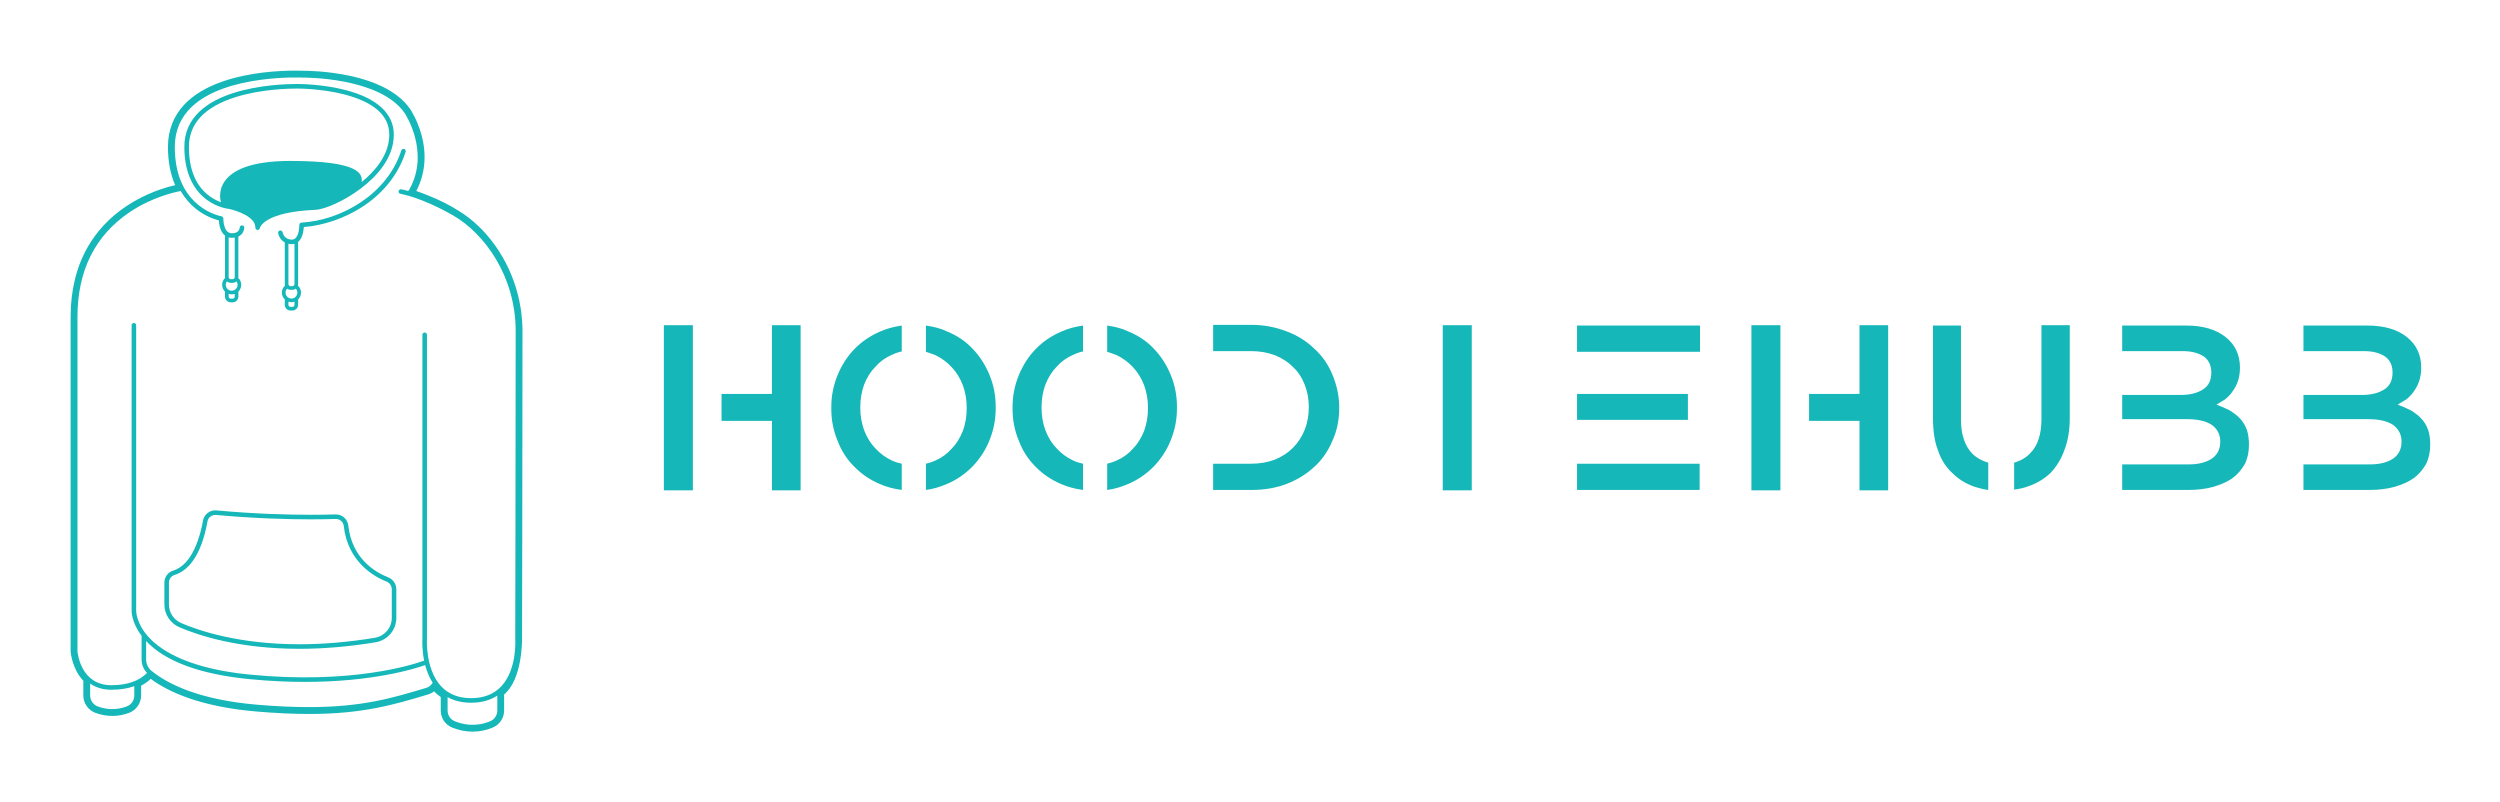 
        <svg xmlns="http://www.w3.org/2000/svg" xmlns:xlink="http://www.w3.org/1999/xlink" version="1.1" width="3179.641" 
        height="1020.359" viewBox="0 0 3179.641 1020.359">
			
			<g transform="scale(8.982) translate(10, 10)">
				<defs id="SvgjsDefs1896"></defs><g id="SvgjsG1897" featureKey="symbolFeature-0" transform="matrix(1.04,0,0,1.04,-20.005,-5.231)" fill="#15b7b9"><g xmlns="http://www.w3.org/2000/svg"><path stroke="#15b7b9" stroke-width="5" stroke-linecap="round" stroke-miterlimit="10" d="M63.455,21.081" fill="#15b7b9"></path><g><path d="M50.371,83.753C50.371,83.753,50.371,83.753,50.371,83.753c-8.267,0-13.779-1.842-16.328-2.939    c-1.24-0.534-2.042-1.751-2.042-3.101v-2.962c0-0.767,0.491-1.433,1.222-1.657c2.719-0.834,3.729-5.025,4.036-6.788    c0.151-0.865,0.937-1.478,1.827-1.397c5.332,0.492,9.915,0.595,12.82,0.595c1.199,0,2.343-0.017,3.399-0.049    c0.883-0.026,1.636,0.627,1.733,1.5c0.5,4.492,3.626,6.359,5.444,7.072c0.658,0.258,1.1,0.91,1.1,1.624v3.883    c0,1.659-1.192,3.061-2.835,3.333C57.186,83.454,53.694,83.753,50.371,83.753z M38.929,65.521c-0.524,0-0.969,0.375-1.059,0.891    c-0.407,2.33-1.527,6.373-4.465,7.274c-0.469,0.144-0.784,0.572-0.784,1.065v2.962c0,1.102,0.654,2.096,1.667,2.532    c2.506,1.079,7.927,2.888,16.082,2.889c0,0,0.001,0,0.001,0c3.289,0,6.747-0.296,10.276-0.88c1.342-0.222,2.317-1.366,2.317-2.721    v-3.883c0-0.46-0.284-0.881-0.707-1.047c-1.569-0.615-5.278-2.585-5.834-7.58c-0.06-0.542-0.518-0.95-1.064-0.95l-0.034,0.001    c-1.063,0.033-2.213,0.05-3.418,0.05c-2.918,0-7.521-0.104-12.877-0.597C38.996,65.523,38.962,65.521,38.929,65.521z"></path></g><path d="M56.718,7.689c-3.149-0.824-6.24-0.828-6.365-0.833c0,0-0.129-0.004-0.364-0.004c-2.55,0-15.27,0.413-15.27,8.564   c0,4.079,1.652,6.16,3.038,7.187c1.433,1.062,2.856,1.24,3.051,1.26c1.026,0.216,3.623,1.08,3.579,2.534   c-0.005,0.165,0.12,0.309,0.284,0.322c0.009,0.001,0.017,0.001,0.026,0.001c0.154,0,0.285-0.11,0.305-0.265   c0.004-0.022,0.489-2.174,7.575-2.472c1.212-0.051,3.853-1.152,6.174-2.907c2.047-1.547,4.487-4.073,4.489-7.324   C63.244,10.902,60.988,8.806,56.718,7.689z M58.866,20.199c0.11-1.055-0.139-2.872-9.743-2.872c-11.115,0-9.447,5.494-9.447,5.494   l0.035,0.132c-0.466-0.17-1.024-0.436-1.582-0.849c-1.85-1.37-2.788-3.621-2.788-6.689c0-3.183,2.154-5.468,6.401-6.792   c3.428-1.069,7.181-1.152,8.249-1.152c0.221,0,0.344,0.003,0.355,0.004c0.031,0,3.154,0.01,6.227,0.816   c4.016,1.053,6.052,2.89,6.051,5.46C62.621,16.5,60.68,18.722,58.866,20.199z"></path><path d="M38.915,19.434"></path><path d="M64.651,15.7c-0.163-0.052-0.337,0.037-0.39,0.2c-1.943,6.058-8.308,9.527-13.591,9.823   c-0.166,0.009-0.295,0.148-0.292,0.315c0.006,0.349-0.074,1.351-0.505,1.788c-0.14,0.142-0.306,0.211-0.508,0.211   c-1.057,0-1.246-0.883-1.264-0.981c-0.028-0.169-0.188-0.284-0.356-0.255c-0.169,0.028-0.283,0.188-0.255,0.356   c0.06,0.36,0.321,0.941,0.903,1.264v5.667c0,0.074,0.011,0.146,0.031,0.215c-0.259,0.238-0.423,0.576-0.423,0.954   c0,0.364,0.151,0.693,0.392,0.93v0.723c0,0.433,0.352,0.785,0.785,0.785h0.248c0.433,0,0.785-0.352,0.785-0.785v-0.723   c0.242-0.236,0.392-0.566,0.392-0.93c0-0.378-0.164-0.717-0.423-0.954c0.019-0.068,0.031-0.14,0.031-0.215v-5.733   c0.036-0.03,0.071-0.062,0.104-0.096c0.517-0.527,0.643-1.46,0.673-1.936c2.66-0.203,5.515-1.176,7.878-2.69   c2.935-1.88,5.004-4.489,5.984-7.544C64.904,15.927,64.814,15.753,64.651,15.7z M49.896,34.717   c0.131,0.143,0.212,0.332,0.212,0.541c0,0.444-0.361,0.806-0.806,0.806c-0.444,0-0.806-0.361-0.806-0.806   c0-0.209,0.081-0.398,0.212-0.541c0.131,0.098,0.293,0.157,0.469,0.157h0.248C49.603,34.874,49.765,34.815,49.896,34.717z    M49.716,36.91c0,0.159-0.13,0.289-0.289,0.289h-0.248c-0.159,0-0.289-0.13-0.289-0.289v-0.42c0.13,0.044,0.269,0.068,0.413,0.068   c0.144,0,0.283-0.025,0.413-0.068V36.91z M49.716,34.089c0,0.159-0.13,0.289-0.289,0.289h-0.248c-0.159,0-0.289-0.13-0.289-0.289   v-5.482c0.146,0.032,0.303,0.051,0.476,0.051c0.123,0,0.239-0.016,0.35-0.045V34.089z"></path><path d="M80.761,40.506c0.002-0.146,0-0.299-0.008-0.468c-0.113-4.951-2.097-9.794-5.443-13.289   c-0.028-0.031-0.057-0.061-0.085-0.09l-0.021-0.021l-0.006-0.007c-0.024-0.024-0.047-0.048-0.071-0.072l-0.022-0.022   c-0.091-0.093-0.182-0.182-0.271-0.267c-0.882-0.854-1.823-1.586-2.798-2.175c-1.186-0.752-2.522-1.426-3.972-2.005   c-0.608-0.255-1.2-0.479-1.768-0.668c1.2-2.284,1.45-4.908,0.721-7.61c-0.566-2.096-1.514-3.496-1.554-3.554l-0.002-0.003   l-0.002-0.003c-1.503-2.148-4.278-3.669-8.249-4.523c-3.012-0.647-5.735-0.68-6.25-0.68c-0.035,0-0.061,0-0.078,0   c-0.088-0.004-0.457-0.019-1.037-0.019c-2.132,0-6.265,0.195-9.992,1.505c-2.17,0.762-3.89,1.802-5.111,3.089   c-1.495,1.576-2.254,3.525-2.254,5.793c0,1.967,0.331,3.715,0.984,5.209c-1.311,0.296-3.992,1.074-6.698,2.891   c-2.188,1.47-3.933,3.316-5.185,5.488c-1.561,2.707-2.353,5.919-2.353,9.548v45.539v0.023l0.002,0.023   c0.008,0.099,0.196,2.359,1.726,3.959v2.013c0,1.048,0.66,1.996,1.643,2.359c0.759,0.281,1.539,0.423,2.318,0.423   c0.781,0,1.555-0.145,2.299-0.432c0.962-0.371,1.609-1.314,1.609-2.347v-1.34c0.491-0.255,0.929-0.566,1.309-0.928   c2.353,1.738,6.69,3.791,14.398,4.444c2.663,0.226,5.018,0.335,7.202,0.335c7.302,0,11.608-1.291,16.167-2.658   c0.296-0.089,0.57-0.232,0.811-0.42c0.274,0.293,0.579,0.553,0.912,0.777v1.827c0,1.028,0.609,1.94,1.551,2.323   c0.909,0.37,1.849,0.557,2.791,0.557c0.937,0,1.861-0.189,2.748-0.562c0.933-0.393,1.536-1.302,1.536-2.317v-2.177   c2.458-2.051,2.444-7.27,2.442-7.557C80.702,81.967,80.761,54.976,80.761,40.506z M79.773,82.442   c0.003,0.041,0.273,4.079-1.886,6.402c-1.005,1.081-2.392,1.629-4.125,1.629c-1.702,0-3.072-0.541-4.072-1.607   c-2.174-2.317-1.941-6.387-1.939-6.428c0-0.007,0.001-0.013,0.001-0.02V40.995c0-0.171-0.139-0.31-0.31-0.31s-0.31,0.139-0.31,0.31   V82.41c-0.009,0.157-0.072,1.427,0.238,2.953c-1.506,0.545-9.895,3.265-23.764,1.899c-8.085-0.797-11.857-3.128-13.598-4.944   c-1.86-1.94-1.848-3.715-1.847-3.74l0-38.878c0-0.171-0.139-0.31-0.31-0.31c-0.171,0-0.31,0.139-0.31,0.31l0,38.87   c-0.002,0.072-0.024,1.587,1.356,3.402v3.226c0,0.695,0.267,1.348,0.742,1.835c-1.049,1.091-2.715,1.676-4.855,1.676   c-4.147,0-4.59-4.323-4.616-4.628V38.553c0-6.279,2.391-11.074,7.107-14.251c3.057-2.06,6.154-2.733,6.954-2.88   c0.606,1.054,1.325,1.819,1.989,2.363c1.333,1.091,2.656,1.502,3.198,1.634c0.029,0.493,0.17,1.558,0.84,2.076v5.644   c0,0.04,0.004,0.079,0.01,0.117c-0.247,0.237-0.402,0.568-0.402,0.937c0,0.364,0.151,0.693,0.392,0.93v0.671   c0,0.433,0.352,0.785,0.785,0.785h0.248c0.433,0,0.785-0.352,0.785-0.785v-0.671c0.242-0.236,0.392-0.566,0.392-0.93   c0-0.368-0.156-0.699-0.402-0.935c0.006-0.039,0.01-0.078,0.01-0.118v-5.52c0.147-0.069,0.276-0.158,0.389-0.267   c0.405-0.394,0.417-0.891,0.417-0.946c0-0.17-0.137-0.306-0.306-0.308c-0.176-0.001-0.309,0.135-0.313,0.305   c0,0.003-0.009,0.296-0.235,0.511c-0.191,0.182-0.492,0.268-0.892,0.257c-1.122-0.032-1.104-1.979-1.104-1.998   c0.003-0.154-0.108-0.287-0.26-0.311c-0.016-0.003-1.588-0.27-3.158-1.555c-0.789-0.646-1.433-1.421-1.931-2.32   c-0.011-0.033-0.027-0.064-0.048-0.091c-0.805-1.495-1.212-3.326-1.212-5.478c0-2.169,0.774-4.004,2.3-5.455   C40.416,5.5,50.753,5.974,50.857,5.979c0.007,0,0.013,0.001,0.02,0c0.104,0,10.397-0.087,13.822,4.804   c0.062,0.091,3.529,5.299,0.66,10.42l-0.146,0.209c-0.593-0.162-0.931-0.217-0.971-0.223c-0.169-0.026-0.327,0.09-0.353,0.259   c-0.026,0.169,0.089,0.327,0.258,0.354c0.028,0.004,2.858,0.468,7.164,2.941c4.241,2.436,8.521,8.253,8.521,15.759   c0,14.516-0.059,41.645-0.059,41.917C79.772,82.427,79.773,82.434,79.773,82.442z M77.331,90.121v2.03   c0,0.64-0.38,1.214-0.967,1.461c-1.962,0.826-3.709,0.456-4.829,0.001c-0.59-0.24-0.972-0.814-0.972-1.462v-1.822   c0.908,0.508,1.978,0.766,3.199,0.766C75.155,91.094,76.349,90.766,77.331,90.121z M68.529,88.371   c-0.193,0.331-0.504,0.591-0.885,0.705c-4.601,1.38-8.713,2.613-15.969,2.613c-2.068,0-4.393-0.1-7.055-0.326   c-8.016-0.679-12.235-2.879-14.364-4.605c-0.47-0.381-0.74-0.95-0.74-1.561V82.7c2.628,2.778,7.348,4.52,14.029,5.178   c2.743,0.27,5.274,0.381,7.585,0.381c9.275,0,14.979-1.793,16.38-2.29C67.722,86.771,68.042,87.608,68.529,88.371z M22.931,91.598   c-0.619-0.229-1.036-0.827-1.036-1.488v-1.626c0.722,0.505,1.662,0.844,2.889,0.844c1.176,0,2.223-0.167,3.122-0.489v1.275   c0,0.651-0.408,1.246-1.014,1.48C25.284,92.213,23.851,91.938,22.931,91.598z M41.042,33.924h0.248   c0.202,0,0.387-0.078,0.526-0.204c0.097,0.133,0.156,0.295,0.156,0.472c0,0.444-0.361,0.806-0.806,0.806   c-0.444,0-0.806-0.361-0.806-0.806c0-0.177,0.058-0.34,0.155-0.473C40.655,33.846,40.839,33.924,41.042,33.924z M40.753,33.139   v-5.4c0.112,0.029,0.232,0.047,0.363,0.051c0.029,0.001,0.058,0.001,0.087,0.001c0.133,0,0.258-0.009,0.377-0.027v5.375   c0,0.16-0.13,0.289-0.289,0.289h-0.248C40.882,33.428,40.753,33.298,40.753,33.139z M41.579,35.425v0.367   c0,0.159-0.13,0.289-0.289,0.289h-0.248c-0.159,0-0.289-0.13-0.289-0.289v-0.367c0.13,0.044,0.269,0.068,0.413,0.068   C41.31,35.493,41.449,35.469,41.579,35.425z"></path></g></g><g id="SvgjsG1898" featureKey="nameFeature-0" transform="matrix(0.626,0,0,0.626,81.165,35.218)" fill="#15b7b9"><path d="M11.094 16.875 l0 -15.547 l-6.562 0 l0 37.344 l6.562 0 l0 -21.797 z M28.984 1.328 l0 15.547 l-11.406 0 l0 6.094 l11.406 0 l0 15.703 l6.484 0 l0 -37.344 l-6.484 0 z M58.344 32.656 c-0.781 -0.156 -1.51 -0.391 -2.188 -0.703 c-1.458 -0.677 -2.734 -1.615 -3.828 -2.812 c-1.042 -1.094 -1.875 -2.448 -2.5 -4.062 c-0.573 -1.615 -0.859 -3.255 -0.859 -4.922 l0 -0.156 l0 -0.234 c0 -1.719 0.286 -3.385 0.859 -5 c0.677 -1.667 1.51 -2.995 2.5 -3.984 c1.042 -1.198 2.292 -2.109 3.75 -2.734 c0.885 -0.417 1.641 -0.677 2.266 -0.781 l0 -5.859 c-1.823 0.26 -3.438 0.703 -4.844 1.328 c-2.292 0.99 -4.245 2.318 -5.859 3.984 s-2.891 3.646 -3.828 5.937 s-1.406 4.688 -1.406 7.188 l0 0.156 l0 0.234 c0 2.552 0.469 4.948 1.406 7.188 c0.833 2.24 2.083 4.193 3.75 5.859 c1.667 1.719 3.62 3.047 5.859 3.984 c1.406 0.625 3.047 1.068 4.922 1.328 l0 -5.938 z M79.594 20 l0 -0.234 c0 -2.552 -0.469 -4.948 -1.406 -7.188 c-0.938 -2.292 -2.213 -4.271 -3.828 -5.937 c-1.562 -1.667 -3.49 -2.969 -5.781 -3.906 c-1.302 -0.625 -2.891 -1.068 -4.766 -1.328 l0 5.938 l0.938 0.312 c0.469 0.156 0.833 0.286 1.094 0.391 c1.458 0.677 2.734 1.615 3.828 2.812 c1.042 1.094 1.875 2.448 2.5 4.062 c0.573 1.615 0.859 3.255 0.859 4.922 l0 0.156 l0 0.234 c0 1.719 -0.286 3.385 -0.859 5 c-0.677 1.667 -1.51 2.995 -2.5 3.984 c-1.042 1.198 -2.292 2.109 -3.75 2.734 c-0.677 0.312 -1.38 0.547 -2.109 0.703 l0 5.938 c1.562 -0.208 3.125 -0.651 4.688 -1.328 c2.135 -0.885 4.088 -2.213 5.859 -3.984 c1.719 -1.823 2.995 -3.802 3.828 -5.937 c0.938 -2.292 1.406 -4.688 1.406 -7.188 l0 -0.156 z M99.344 32.656 c-0.781 -0.156 -1.51 -0.391 -2.188 -0.703 c-1.458 -0.677 -2.734 -1.615 -3.828 -2.812 c-1.042 -1.094 -1.875 -2.448 -2.5 -4.062 c-0.573 -1.615 -0.859 -3.255 -0.859 -4.922 l0 -0.156 l0 -0.234 c0 -1.719 0.286 -3.385 0.859 -5 c0.677 -1.667 1.51 -2.995 2.5 -3.984 c1.042 -1.198 2.292 -2.109 3.75 -2.734 c0.885 -0.417 1.641 -0.677 2.266 -0.781 l0 -5.859 c-1.823 0.26 -3.438 0.703 -4.844 1.328 c-2.292 0.99 -4.245 2.318 -5.859 3.984 s-2.891 3.646 -3.828 5.937 s-1.406 4.688 -1.406 7.188 l0 0.156 l0 0.234 c0 2.552 0.469 4.948 1.406 7.188 c0.833 2.24 2.083 4.193 3.75 5.859 c1.667 1.719 3.62 3.047 5.859 3.984 c1.406 0.625 3.047 1.068 4.922 1.328 l0 -5.938 z M120.594 20 l0 -0.234 c0 -2.552 -0.469 -4.948 -1.406 -7.188 c-0.938 -2.292 -2.213 -4.271 -3.828 -5.937 c-1.562 -1.667 -3.49 -2.969 -5.781 -3.906 c-1.302 -0.625 -2.891 -1.068 -4.766 -1.328 l0 5.938 l0.938 0.312 c0.469 0.156 0.833 0.286 1.094 0.391 c1.458 0.677 2.734 1.615 3.828 2.812 c1.042 1.094 1.875 2.448 2.5 4.062 c0.573 1.615 0.859 3.255 0.859 4.922 l0 0.156 l0 0.234 c0 1.719 -0.286 3.385 -0.859 5 c-0.677 1.667 -1.51 2.995 -2.5 3.984 c-1.042 1.198 -2.292 2.109 -3.75 2.734 c-0.677 0.312 -1.38 0.547 -2.109 0.703 l0 5.938 c1.562 -0.208 3.125 -0.651 4.688 -1.328 c2.135 -0.885 4.088 -2.213 5.859 -3.984 c1.719 -1.823 2.995 -3.802 3.828 -5.937 c0.938 -2.292 1.406 -4.688 1.406 -7.188 l0 -0.156 z M155.813 27.344 c-0.99 2.396 -2.344 4.375 -4.062 5.938 c-1.771 1.667 -3.854 2.969 -6.25 3.906 s-5.078 1.406 -8.047 1.406 l-8.672 0 l0 -5.938 l8.594 0 c1.979 0 3.776 -0.312 5.391 -0.938 c1.562 -0.625 2.917 -1.51 4.062 -2.656 s2.031 -2.5 2.656 -4.062 s0.938 -3.281 0.938 -5.156 c0 -1.823 -0.312 -3.516 -0.938 -5.078 c-0.625 -1.615 -1.51 -2.943 -2.656 -3.984 c-1.042 -1.094 -2.396 -1.979 -4.062 -2.656 c-1.667 -0.625 -3.463 -0.938 -5.391 -0.938 l-8.594 0 l0 -5.938 l8.672 0 c2.76 0 5.417 0.495 7.969 1.484 c2.396 0.885 4.505 2.213 6.328 3.984 c1.771 1.615 3.125 3.594 4.062 5.938 c0.99 2.396 1.484 4.844 1.484 7.344 c0 2.708 -0.495 5.156 -1.484 7.344 z M187.281 16.875 l0 -15.547 l-6.562 0 l0 37.344 l6.562 0 l0 -21.797 z M211.094 1.406 l27.813 0 l0 5.938 l-27.813 0 l0 -5.938 z M211.094 32.656 l27.734 0 l0 5.938 l-27.734 0 l0 -5.938 z M211.094 16.875 l25.078 0 l0 5.859 l-25.078 0 l0 -5.859 z M257.094 16.875 l0 -15.547 l-6.562 0 l0 37.344 l6.562 0 l0 -21.797 z M274.984 1.328 l0 15.547 l-11.406 0 l0 6.094 l11.406 0 l0 15.703 l6.484 0 l0 -37.344 l-6.484 0 z M316.141 1.328 l0 21.25 c0 3.438 -0.833 5.99 -2.5 7.656 c-0.885 0.99 -2.109 1.719 -3.672 2.188 l0 6.094 c1.25 -0.156 2.344 -0.417 3.281 -0.781 c1.927 -0.677 3.594 -1.693 5 -3.047 c1.406 -1.51 2.448 -3.255 3.125 -5.234 c0.781 -2.031 1.172 -4.427 1.172 -7.188 l0 -20.938 l-6.406 0 z M297.938 1.406 l0 21.25 c0 3.333 0.833 5.886 2.5 7.656 c0.99 0.99 2.214 1.693 3.672 2.109 l0 6.172 c-0.885 -0.104 -1.979 -0.365 -3.281 -0.781 c-1.979 -0.729 -3.62 -1.771 -4.922 -3.125 c-1.458 -1.354 -2.526 -3.073 -3.203 -5.156 c-0.729 -1.875 -1.094 -4.271 -1.094 -7.188 l0 -20.938 l6.328 0 z M362.609 25 c-0.365 -0.99 -0.885 -1.849 -1.562 -2.578 c-0.469 -0.521 -1.224 -1.12 -2.266 -1.797 c-1.146 -0.573 -2.162 -1.016 -3.047 -1.328 c0.625 -0.365 1.302 -0.781 2.031 -1.25 c0.729 -0.625 1.276 -1.224 1.641 -1.797 c0.469 -0.625 0.859 -1.38 1.172 -2.266 c0.312 -0.938 0.469 -1.953 0.469 -3.047 c0 -2.917 -1.094 -5.234 -3.281 -6.953 s-5.156 -2.578 -8.906 -2.578 l-14.453 0 l0 5.781 l13.672 0 c1.979 0 3.594 0.417 4.844 1.25 c1.094 0.833 1.641 2.031 1.641 3.594 c0 1.771 -0.625 3.047 -1.875 3.828 c-1.302 0.833 -2.995 1.25 -5.078 1.25 l-13.203 0 l0 5.469 l14.609 0 c2.5 0 4.401 0.443 5.703 1.328 c1.25 0.938 1.875 2.188 1.875 3.75 c0 1.667 -0.625 2.943 -1.875 3.828 c-1.302 0.885 -3.047 1.328 -5.234 1.328 l-15.078 0 l0 5.781 l15 0 c2.031 0 3.906 -0.234 5.625 -0.703 c1.771 -0.521 3.203 -1.172 4.297 -1.953 s2.031 -1.849 2.812 -3.203 c0.625 -1.25 0.938 -2.708 0.938 -4.375 c0 -1.302 -0.156 -2.422 -0.469 -3.359 z M403.609 25 c-0.365 -0.99 -0.885 -1.849 -1.562 -2.578 c-0.469 -0.521 -1.224 -1.12 -2.266 -1.797 c-1.146 -0.573 -2.162 -1.016 -3.047 -1.328 c0.625 -0.365 1.302 -0.781 2.031 -1.25 c0.729 -0.625 1.276 -1.224 1.641 -1.797 c0.469 -0.625 0.859 -1.38 1.172 -2.266 c0.312 -0.938 0.469 -1.953 0.469 -3.047 c0 -2.917 -1.094 -5.234 -3.281 -6.953 s-5.156 -2.578 -8.906 -2.578 l-14.453 0 l0 5.781 l13.672 0 c1.979 0 3.594 0.417 4.844 1.25 c1.094 0.833 1.641 2.031 1.641 3.594 c0 1.771 -0.625 3.047 -1.875 3.828 c-1.302 0.833 -2.995 1.25 -5.078 1.25 l-13.203 0 l0 5.469 l14.609 0 c2.5 0 4.401 0.443 5.703 1.328 c1.25 0.938 1.875 2.188 1.875 3.75 c0 1.667 -0.625 2.943 -1.875 3.828 c-1.302 0.885 -3.047 1.328 -5.234 1.328 l-15.078 0 l0 5.781 l15 0 c2.031 0 3.906 -0.234 5.625 -0.703 c1.771 -0.521 3.203 -1.172 4.297 -1.953 s2.031 -1.849 2.812 -3.203 c0.625 -1.25 0.938 -2.708 0.938 -4.375 c0 -1.302 -0.156 -2.422 -0.469 -3.359 z"></path></g>
			</g>
		</svg>
	